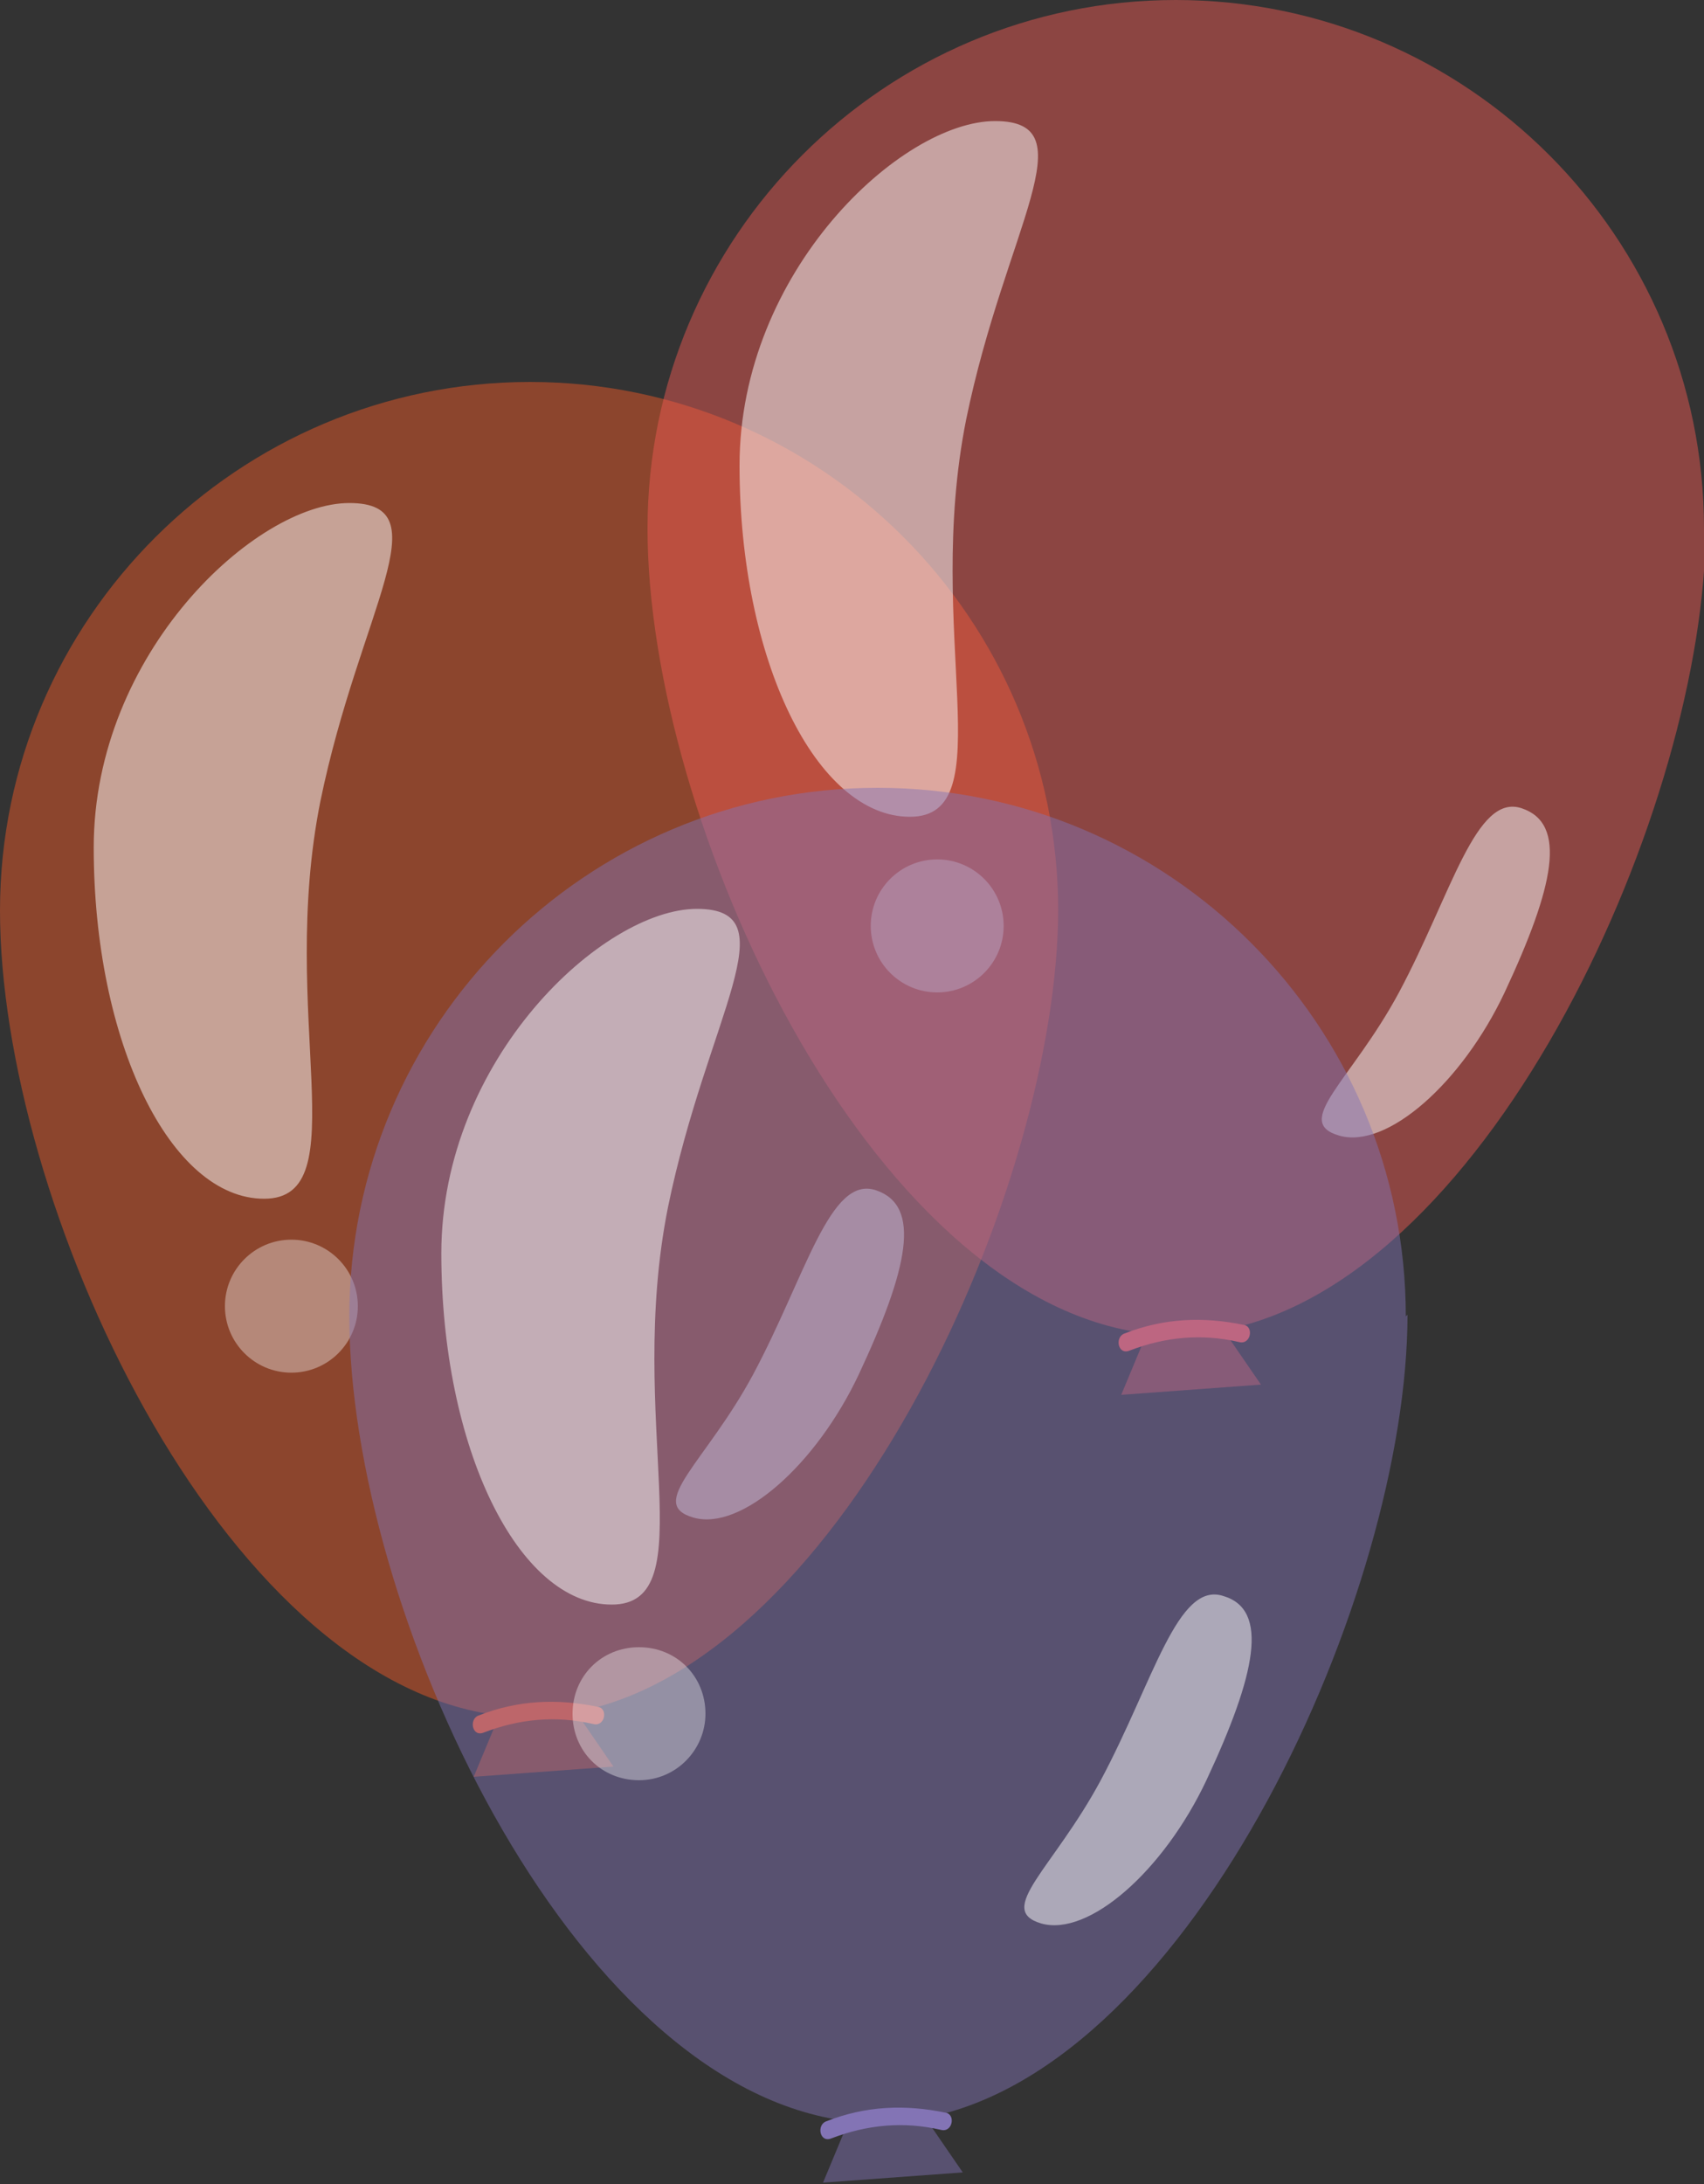 <?xml version="1.0" encoding="UTF-8"?>
<svg id="Layer_2" data-name="Layer 2" xmlns="http://www.w3.org/2000/svg" viewBox="0 0 10 12.81">
  <rect x="0" y="0" width="10" height="12.81" fill="#333333" stroke="none"/>
  <defs>
    <style>
      .cls-1, .cls-2, .cls-3 {
        opacity: .47;
      }

      .cls-1, .cls-4 {
        fill: #f15b27;
      }

      .cls-5, .cls-2 {
        fill: #f15a54;
      }

      .cls-6 {
        opacity: .5;
      }

      .cls-6, .cls-7 {
        fill: #fff;
      }

      .cls-8, .cls-3 {
        fill: #8374b5;
      }

      .cls-7 {
        opacity: .36;
      }
    </style>
  </defs>
  <g id="Layer_1-2" data-name="Layer 1">
    <g>
      <path class="cls-1" d="m6.21,5.34c0-1.71-1.39-3.1-3.1-3.1S0,3.63,0,5.34s1.29,4.52,2.93,4.72l-.15.36.82-.06-.22-.32c1.58-.3,2.83-3.09,2.83-4.71Z"/>
      <path class="cls-4" d="m2.84,10.16c.21-.08.42-.1.64-.05.07.02.09-.09.03-.1-.24-.05-.47-.04-.7.05-.06.02-.04.13.03.1h0Z"/>
    </g>
    <path class="cls-6" d="m1.88,4.7c-.25,1.25.22,2.33-.33,2.33s-1-.92-1-2.06.95-2.02,1.5-2.02.06.63-.17,1.75Z"/>
    <path class="cls-6" d="m4.42,8.06c.31-.58.45-1.17.72-1.08s.19.46-.1,1.08c-.25.53-.69.92-.97.84s.07-.32.35-.84Z"/>
    <circle class="cls-7" cx="1.71" cy="7.66" r=".39"/>
    <g>
      <path class="cls-2" d="m10,3.1c0-1.71-1.39-3.1-3.1-3.1s-3.1,1.39-3.1,3.1,1.29,4.52,2.93,4.72l-.15.36.82-.06-.22-.32c1.58-.3,2.83-3.09,2.83-4.71Z"/>
      <path class="cls-5" d="m6.63,7.92c.21-.08.42-.1.64-.05.07.02.09-.09.03-.1-.24-.05-.47-.04-.7.05-.06.02-.04.13.03.1h0Z"/>
    </g>
    <path class="cls-6" d="m5.67,2.46c-.25,1.25.22,2.33-.33,2.33s-1-.92-1-2.06.95-2.02,1.5-2.02.06.63-.17,1.75Z"/>
    <path class="cls-6" d="m8.21,5.82c.31-.58.45-1.17.72-1.08s.19.46-.1,1.08c-.25.53-.69.92-.97.84s.07-.32.35-.84Z"/>
    <circle class="cls-7" cx="5.5" cy="5.43" r=".39"/>
    <g>
      <path class="cls-3" d="m8.25,7.72c0-1.71-1.39-3.1-3.1-3.1s-3.1,1.39-3.1,3.1,1.29,4.52,2.93,4.72l-.15.36.82-.06-.22-.32c1.58-.3,2.83-3.09,2.83-4.71Z"/>
      <path class="cls-8" d="m4.88,12.54c.21-.08.42-.1.64-.05.07.02.09-.09.03-.1-.24-.05-.47-.04-.7.05-.06.02-.04.13.03.1h0Z"/>
    </g>
    <path class="cls-6" d="m3.92,7.08c-.25,1.25.22,2.33-.33,2.33s-1-.92-1-2.06.95-2.02,1.5-2.02.06.63-.17,1.75Z"/>
    <path class="cls-6" d="m6.46,10.44c.31-.58.45-1.17.72-1.08.27.08.19.46-.1,1.08-.25.53-.69.92-.97.84-.27-.08.07-.32.35-.84Z"/>
    <path class="cls-7" d="m4.14,10.05c0,.21-.17.39-.39.39s-.39-.17-.39-.39.17-.39.39-.39.39.17.39.39Z"/>
  </g>
</svg>